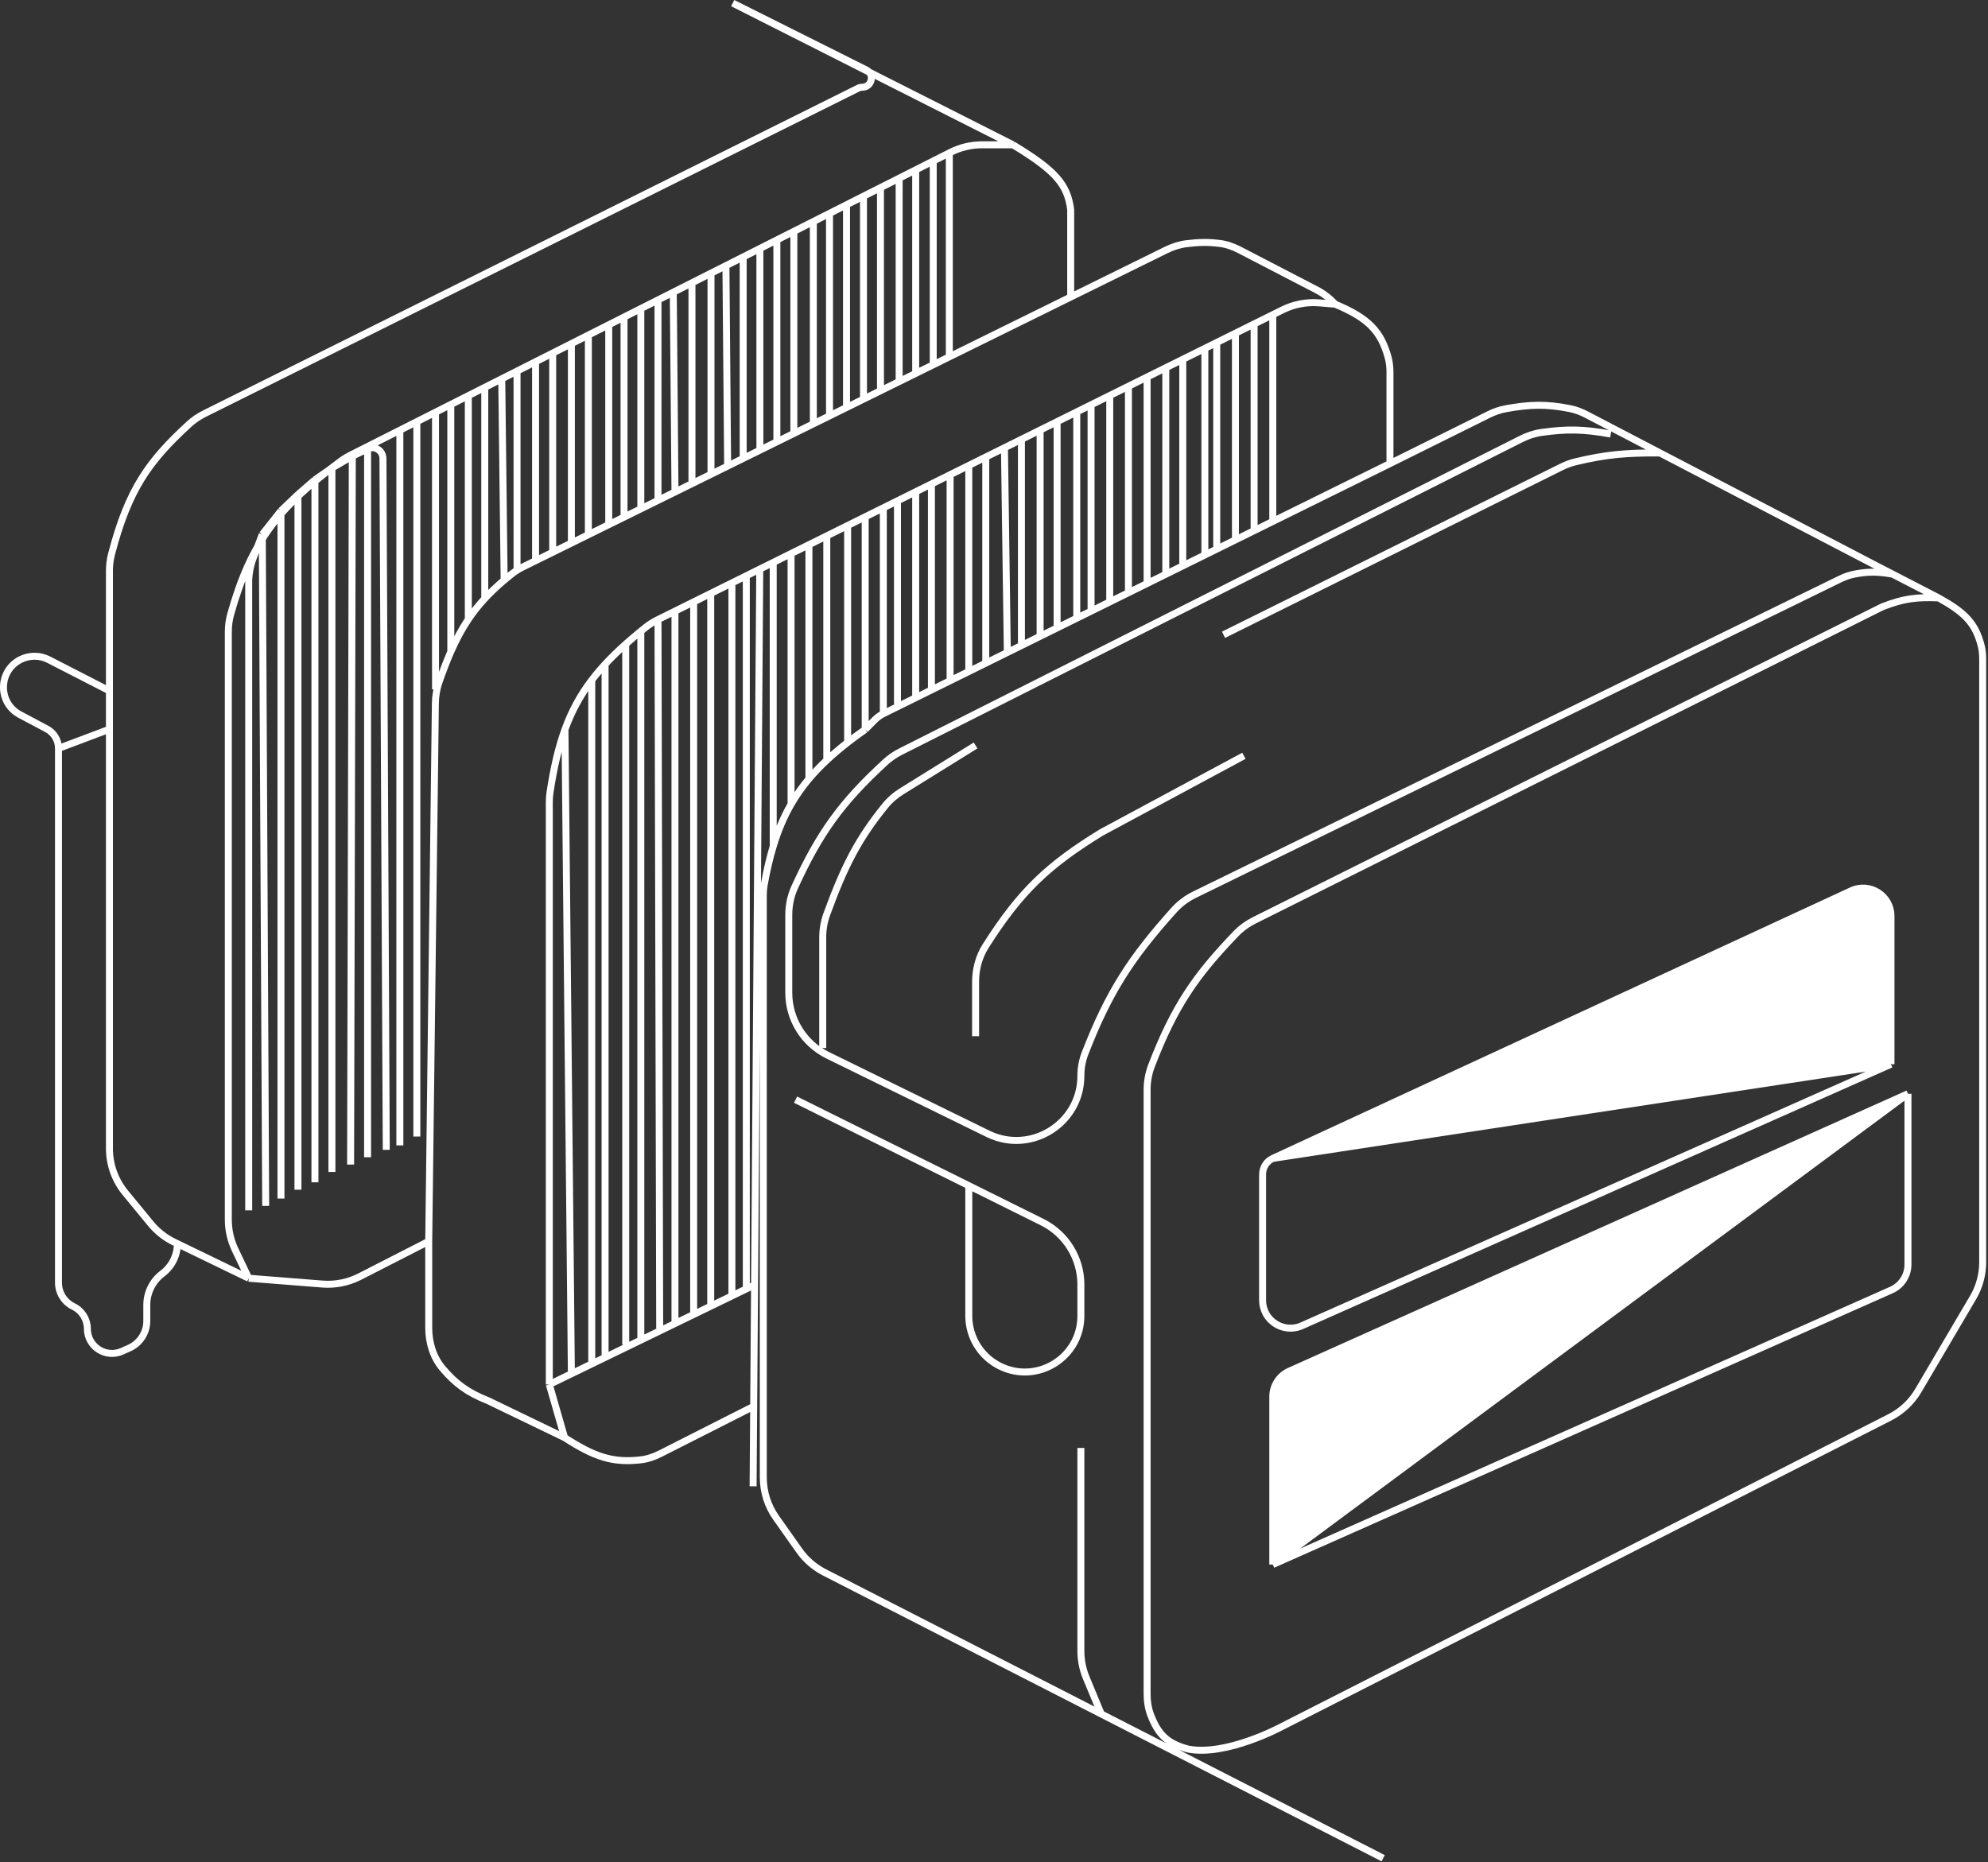 <svg width="285" height="267" viewBox="0 0 285 267" fill="none" xmlns="http://www.w3.org/2000/svg">
<rect x="0" y="0" width="285" height="267" fill="#333333" stroke="none"/>
<path d="M184.83 196.613C183.392 197.257 182.467 198.686 182.467 200.262V224.336L273.525 156.831L184.83 196.613Z" fill="white"/>
<path d="M271.09 152.598V131.347C271.09 128.426 268.061 126.49 265.41 127.717L182.467 166.101L271.09 152.598Z" fill="white"/>
<path d="M15.689 99.06L6.982 94.588C5.721 93.94 4.228 93.932 2.96 94.566C-0.275 96.182 -0.332 100.778 2.862 102.475L6.703 104.515C7.738 105.065 8.385 106.141 8.385 107.313M15.689 99.06V104.562M15.689 99.06V81.852C15.689 81.053 15.783 80.254 15.983 79.481C18.414 70.125 21.376 66.08 27.104 60.82C27.764 60.214 28.513 59.709 29.316 59.309L123.028 12.646C123.209 12.556 123.409 12.509 123.611 12.509C124.991 12.509 125.43 10.649 124.196 10.032L105.043 0.447L145.216 20.762M35.654 183.283L46.224 184.118C48.069 184.264 49.917 183.895 51.564 183.053L61.462 177.992M35.654 183.283L25.428 178.326M35.654 183.283L33.703 179.185C33.064 177.843 32.732 176.374 32.732 174.887V90.619C32.732 89.76 32.84 88.902 33.072 88.075C35.992 77.677 39.864 72.761 48.875 66.106C49.309 65.786 49.774 65.502 50.256 65.259L57.323 61.691M61.462 177.992L62.416 100.847C62.429 99.803 62.602 98.766 62.948 97.781C63.505 96.194 64.051 94.765 64.627 93.454M61.462 177.992V190.386C61.462 192.508 62.089 194.615 63.464 196.232C65.28 198.367 67 199.671 69.983 200.847L80.94 206.137M199.266 66.471V53.414C199.266 52.669 199.194 51.922 198.993 51.205C197.968 47.542 196.223 45.62 191.408 43.617M199.266 66.471L213.431 59.436C214.21 59.049 215.037 58.76 215.893 58.604C219.288 57.987 221.643 57.913 225.045 58.585C225.876 58.749 226.672 59.051 227.423 59.443L237.978 64.948M199.266 66.471L182.467 74.766M198.293 266.447L157.876 245.765M80.94 206.137C85.221 208.909 87.858 209.793 91.894 209.318C92.867 209.204 93.801 208.874 94.675 208.431L107.965 201.693M80.94 206.137L78.748 198.519M25.428 178.326L24.966 178.102C23.666 177.472 22.519 176.568 21.602 175.452L17.963 171.025C16.493 169.236 15.689 166.992 15.689 164.676V104.562M25.428 178.326C25.428 179.984 24.66 181.548 23.348 182.562L23.237 182.648C21.855 183.715 21.046 185.363 21.046 187.11V189.408C21.046 191.088 20.058 192.612 18.524 193.298L17.504 193.754C15.165 194.799 12.524 193.088 12.524 190.525C12.524 189.197 11.78 187.981 10.598 187.376L10.455 187.303C9.185 186.654 8.385 185.348 8.385 183.921V107.313M8.385 107.313L15.689 104.562M145.216 20.762C151.413 24.509 153.042 26.508 153.494 30.073V42.591M145.216 20.762H140.78C139.214 20.762 137.671 21.13 136.273 21.835L136.093 21.926M153.494 42.591L167.189 35.842C168.117 35.385 169.109 35.064 170.136 34.939C171.849 34.731 173.206 34.691 174.933 34.917C175.897 35.044 176.819 35.379 177.682 35.827L188.737 41.559C189.743 42.08 190.647 42.777 191.408 43.617M153.494 42.591L136.093 51.167M191.408 43.617L189.143 43.427C187.324 43.274 185.498 43.622 183.863 44.433L182.467 45.126M78.748 198.519V115.018C78.748 114.537 78.782 114.057 78.855 113.582C79.388 110.104 80.053 107.186 80.993 104.599M78.748 198.519L81.913 196.983M107.965 184.341L106.991 184.813M277.908 85.728C281.61 87.78 283.206 89.316 284.034 92.627C284.187 93.241 284.238 93.877 284.238 94.51V180.981C284.238 182.765 283.761 184.517 282.856 186.054L275.006 199.389C274.039 201.032 272.622 202.364 270.923 203.229L183.684 247.614C183.684 247.614 175.775 251.875 170.293 250.788C167.305 249.976 166.045 248.697 164.968 245.92C164.593 244.951 164.45 243.91 164.45 242.872V156.269C164.45 155.101 164.651 153.937 165.069 152.846C168.407 144.144 171.51 139.798 177.16 133.91C177.928 133.109 178.835 132.454 179.827 131.958L269.873 86.998C272.962 85.801 274.74 85.614 277.908 85.728ZM277.908 85.728L271.334 82.331M154.955 207.618V236.733C154.955 238.049 155.214 239.351 155.719 240.566L157.876 245.765M157.876 245.765L118.192 225.458C116.752 224.721 115.512 223.645 114.579 222.323L111.256 217.618C110.065 215.931 109.426 213.916 109.426 211.85V128.464C109.426 127.907 109.47 127.352 109.569 126.804C109.928 124.818 110.345 123.014 110.849 121.351M114.052 157.677L138.886 170.011M138.886 170.011L149.403 175.235C152.804 176.924 154.955 180.394 154.955 184.191V188.688C154.955 194.662 148.667 198.547 143.325 195.873C140.604 194.512 138.886 191.73 138.886 188.688V170.011ZM117.947 150.271V134.419C117.947 133.286 118.137 132.159 118.525 131.094C121.104 124.017 123.133 120.168 126.927 115.501C127.581 114.696 128.378 114.017 129.26 113.47L139.86 106.89M230.918 62.239C226.98 61.518 224.569 61.501 220.995 62.006C219.986 62.148 219.012 62.472 218.102 62.931L129.114 107.774C128.328 108.17 127.593 108.668 126.944 109.264C120.596 115.093 117.472 119.475 113.934 127.196C113.359 128.451 113.078 129.822 113.078 131.203V142.343C113.078 146.159 115.25 149.642 118.676 151.322L141.63 162.573C147.777 165.586 154.955 161.111 154.955 154.265C154.955 153.163 155.149 152.065 155.548 151.038C158.956 142.252 162.123 137.384 168.293 130.508C169.126 129.579 170.138 128.828 171.259 128.28L263.736 83.055C264.417 82.722 265.131 82.458 265.875 82.316C267.795 81.949 269.174 81.952 271.334 82.331M175.406 91.019L223.871 66.948C224.509 66.631 225.18 66.38 225.873 66.215C230.313 65.155 233.131 64.924 237.978 64.948M237.978 64.948L268.899 81.073L271.334 82.331M178.328 108.371L157.876 119.375C150.346 124.009 146.334 127.71 141.31 135.639C140.342 137.168 139.86 138.953 139.86 140.763V148.578M35.654 173.548V83.559C35.654 82.335 35.879 81.121 36.317 79.978L37.602 76.629M37.602 76.629L38.089 172.913M37.602 76.629L40.28 73.243M40.28 73.243V171.855M40.28 73.243L42.715 70.915M42.715 70.915V170.586M42.715 70.915L45.149 68.799M45.149 68.799V169.528M45.149 68.799L47.584 67.106M47.584 67.106V168.046M47.584 67.106L50.506 65.413M50.506 65.413L50.262 166.988M50.506 65.413L52.697 64.355M52.697 64.355V165.93M52.697 64.355C53.714 63.864 54.894 64.601 54.9 65.73L55.375 164.872M57.323 61.691V164.237M57.323 61.691L59.758 60.462M59.758 60.462V162.968M59.758 60.462L62.436 59.11M62.436 59.11V98.848M62.436 59.11L64.627 58.004M64.627 58.004V93.454M64.627 58.004L67.138 56.737M64.627 93.454C65.381 91.735 66.187 90.217 67.138 88.803M67.138 56.737V88.803M67.138 56.737L69.496 55.546M67.138 88.803C67.834 87.768 68.608 86.788 69.496 85.827M69.496 55.546V85.827M69.496 55.546L71.931 54.317M69.496 85.827C70.315 84.942 71.232 84.072 72.274 83.189M71.931 54.317L72.274 83.189M71.931 54.317L74.122 53.211M72.274 83.189C72.621 82.895 72.981 82.6 73.357 82.302C73.862 81.902 74.413 81.564 74.992 81.279L76.779 80.398M74.122 53.211V81.919M74.122 53.211L76.779 51.87M76.779 51.87V80.398M76.779 51.87L79.235 50.63M76.779 80.398L79.235 79.188M79.235 50.63V79.188M79.235 50.63L81.913 49.278M79.235 79.188L81.913 77.868M81.913 49.278V77.868M81.913 49.278L84.348 48.048M81.913 77.868L84.348 76.668M84.348 48.048V76.668M84.348 48.048L87.27 46.574M84.348 76.668L87.27 75.228M87.27 46.574V75.228M87.27 46.574L89.461 45.467M87.27 75.228L89.461 74.148M89.461 45.467V74.148M89.461 45.467L91.869 44.252M89.461 74.148L91.869 72.961M91.869 44.252V72.961M91.869 44.252L94.331 43.009M91.869 72.961L94.331 71.748M94.331 43.009V71.748M94.331 43.009L96.522 41.903M94.331 71.748L96.765 70.549M96.522 41.903L96.765 70.549M96.522 41.903L99.2 40.551M96.765 70.549L104.313 66.829M99.2 40.551V69.222M99.2 40.551L101.93 39.173M101.93 39.173V67.741M101.93 39.173L104.069 38.093M104.069 38.093L104.313 66.829M104.069 38.093L106.541 36.845M104.313 66.829L106.541 65.731M106.541 36.845V65.731M106.541 36.845L108.939 35.635M106.541 65.731L108.939 64.549M108.939 35.635V64.549M108.939 35.635L111.373 34.405M108.939 64.549L111.373 63.349M111.373 34.405V63.349M111.373 34.405L113.808 33.176M111.373 63.349L113.808 62.149M113.808 33.176V62.149M113.808 33.176L116.601 31.766M113.808 62.149L116.601 60.773M116.601 31.766V60.773M116.601 31.766L118.921 30.595M116.601 60.773L118.921 59.63M118.921 30.595V59.63M118.921 30.595L121.356 29.366M118.921 59.63L121.356 58.43M121.356 29.366V58.43M121.356 29.366L123.79 28.137M121.356 58.43L123.79 57.23M123.79 28.137V57.23M123.79 28.137L126.225 26.908M123.79 57.23L126.225 56.03M126.225 26.908V56.03M126.225 26.908L128.903 25.556M126.225 56.03L128.903 54.71M128.903 25.556V54.71M128.903 25.556L131.273 24.36M128.903 54.71L133.788 52.303M131.273 24.36V53.563M131.273 24.36L133.788 23.09M133.788 23.09V52.303M133.788 23.09L136.093 21.926M133.788 52.303L136.093 51.167M136.093 21.926V51.167M182.467 45.126V74.766M182.467 45.126L179.789 46.454M182.467 74.766L179.789 76.089M179.789 46.454V76.089M179.789 46.454L177.111 47.782M179.789 76.089L177.111 77.411M177.111 47.782V77.411M177.111 47.782L174.432 49.111M177.111 77.411L174.432 78.734M174.432 49.111V78.734M174.432 49.111L172.728 49.956M174.432 78.734L172.728 79.575M172.728 49.956V79.575M172.728 49.956L169.563 51.526M172.728 79.575L169.563 81.138M169.563 51.526V81.138M169.563 51.526L167.128 52.734M169.563 81.138L167.128 82.34M167.128 52.734V82.34M167.128 52.734L164.45 54.062M167.128 82.34L164.45 83.663M164.45 54.062V83.663M164.45 54.062L161.772 55.391M164.45 83.663L161.772 84.985M161.772 55.391V84.985M161.772 55.391L159.094 56.719M161.772 84.985L159.094 86.307M159.094 56.719V86.307M159.094 56.719L156.416 58.047M159.094 86.307L156.416 87.63M156.416 58.047V87.63M156.416 58.047L154.365 59.065M156.416 87.63L154.365 88.642M154.365 59.065V88.642M154.365 59.065L151.546 60.463M154.365 88.642L151.546 90.034M151.546 60.463V90.034M151.546 60.463L149.111 61.67M151.546 90.034L149.111 91.236M149.111 61.67V91.236M149.111 61.67L146.433 62.999M149.111 91.236L146.433 92.559M146.433 62.999V92.559M146.433 62.999L143.999 64.207M146.433 92.559L144.41 93.558M143.999 64.207L144.41 93.558M143.999 64.207L141.32 65.535M144.41 93.558L141.32 95.084M141.32 65.535V95.084M141.32 65.535L138.886 66.743M141.32 95.084L138.886 96.286M138.886 66.743V96.286M138.886 66.743L136.207 68.071M138.886 96.286L136.207 97.608M136.207 68.071V97.608M136.207 68.071L133.529 69.399M136.207 97.608L133.529 98.93M133.529 69.399V98.93M133.529 69.399L131.273 70.519M133.529 98.93L131.273 100.045M131.273 70.519V100.045M131.273 70.519L128.66 71.815M131.273 100.045L126.634 102.335M128.66 71.815V100.964M128.66 71.815L126.634 72.82M126.634 72.82V102.335M126.634 72.82L124.034 74.109M126.634 102.335C126.202 102.549 125.806 102.829 125.463 103.167C124.971 103.654 124.495 104.131 124.034 104.599M124.034 74.109V104.599M124.034 74.109L121.514 75.359M124.034 104.599C123.141 105.227 122.303 105.846 121.514 106.46M121.514 75.359V106.46M121.514 75.359L118.528 76.84M121.514 106.46C120.427 107.309 119.434 108.149 118.528 108.997M118.528 76.84V108.997M118.528 76.84L115.968 78.11M118.528 108.997C117.586 109.878 116.736 110.766 115.968 111.68M115.968 78.11V111.68M115.968 78.11L113.408 79.38M115.968 111.68C114.991 112.842 114.145 114.044 113.408 115.32M113.408 79.38V115.32M113.408 79.38L110.849 80.649M113.408 115.32C112.355 117.145 111.524 119.121 110.849 121.351M110.849 80.649V121.351M110.849 80.649L108.92 81.606M80.993 104.599L81.913 196.983M80.993 104.599C81.943 101.981 83.175 99.701 84.835 97.519M81.913 196.983L84.835 195.565M84.835 195.565V97.519M84.835 195.565L86.744 194.639M84.835 97.519C85.417 96.754 86.051 96.002 86.744 95.251M86.744 95.251V194.639M86.744 95.251C87.63 94.291 88.613 93.334 89.704 92.358M86.744 194.639L91.869 192.152M89.704 192.805V92.358M89.704 92.358C90.383 91.752 91.103 91.138 91.869 90.513M91.869 90.513C92.095 90.328 92.325 90.142 92.559 89.955C93.087 89.534 93.662 89.174 94.267 88.874L94.331 88.843M91.869 90.513V192.152M91.869 192.152L96.765 189.776M94.574 190.478L94.331 88.843M94.331 88.843L96.765 87.635M96.765 87.635V189.776M96.765 87.635L99.443 86.306M96.765 189.776L99.443 188.476M99.443 188.476V86.306M99.443 188.476L101.889 187.289M99.443 86.306L101.889 85.093M101.889 85.093V187.289M101.889 85.093L104.927 83.587M101.889 187.289L104.927 185.815M104.927 185.815V83.587M104.927 185.815L106.991 184.813M104.927 83.587L106.991 82.563M106.991 82.563V184.813M106.991 82.563L108.92 81.606M108.92 81.606L107.965 213.12M271.09 152.598L186.629 190.097C183.984 191.271 181.006 189.335 181.006 186.441V168.386C181.006 167.405 181.576 166.513 182.467 166.101M271.09 152.598V131.347C271.09 128.426 268.061 126.49 265.41 127.717L182.467 166.101M271.09 152.598L182.467 166.101M182.467 224.336V200.262C182.467 198.686 183.392 197.257 184.83 196.613L273.525 156.831M182.467 224.336L271.148 184.973C272.593 184.331 273.525 182.898 273.525 181.317V156.831M182.467 224.336L273.525 156.831" stroke="white"/>
</svg>
